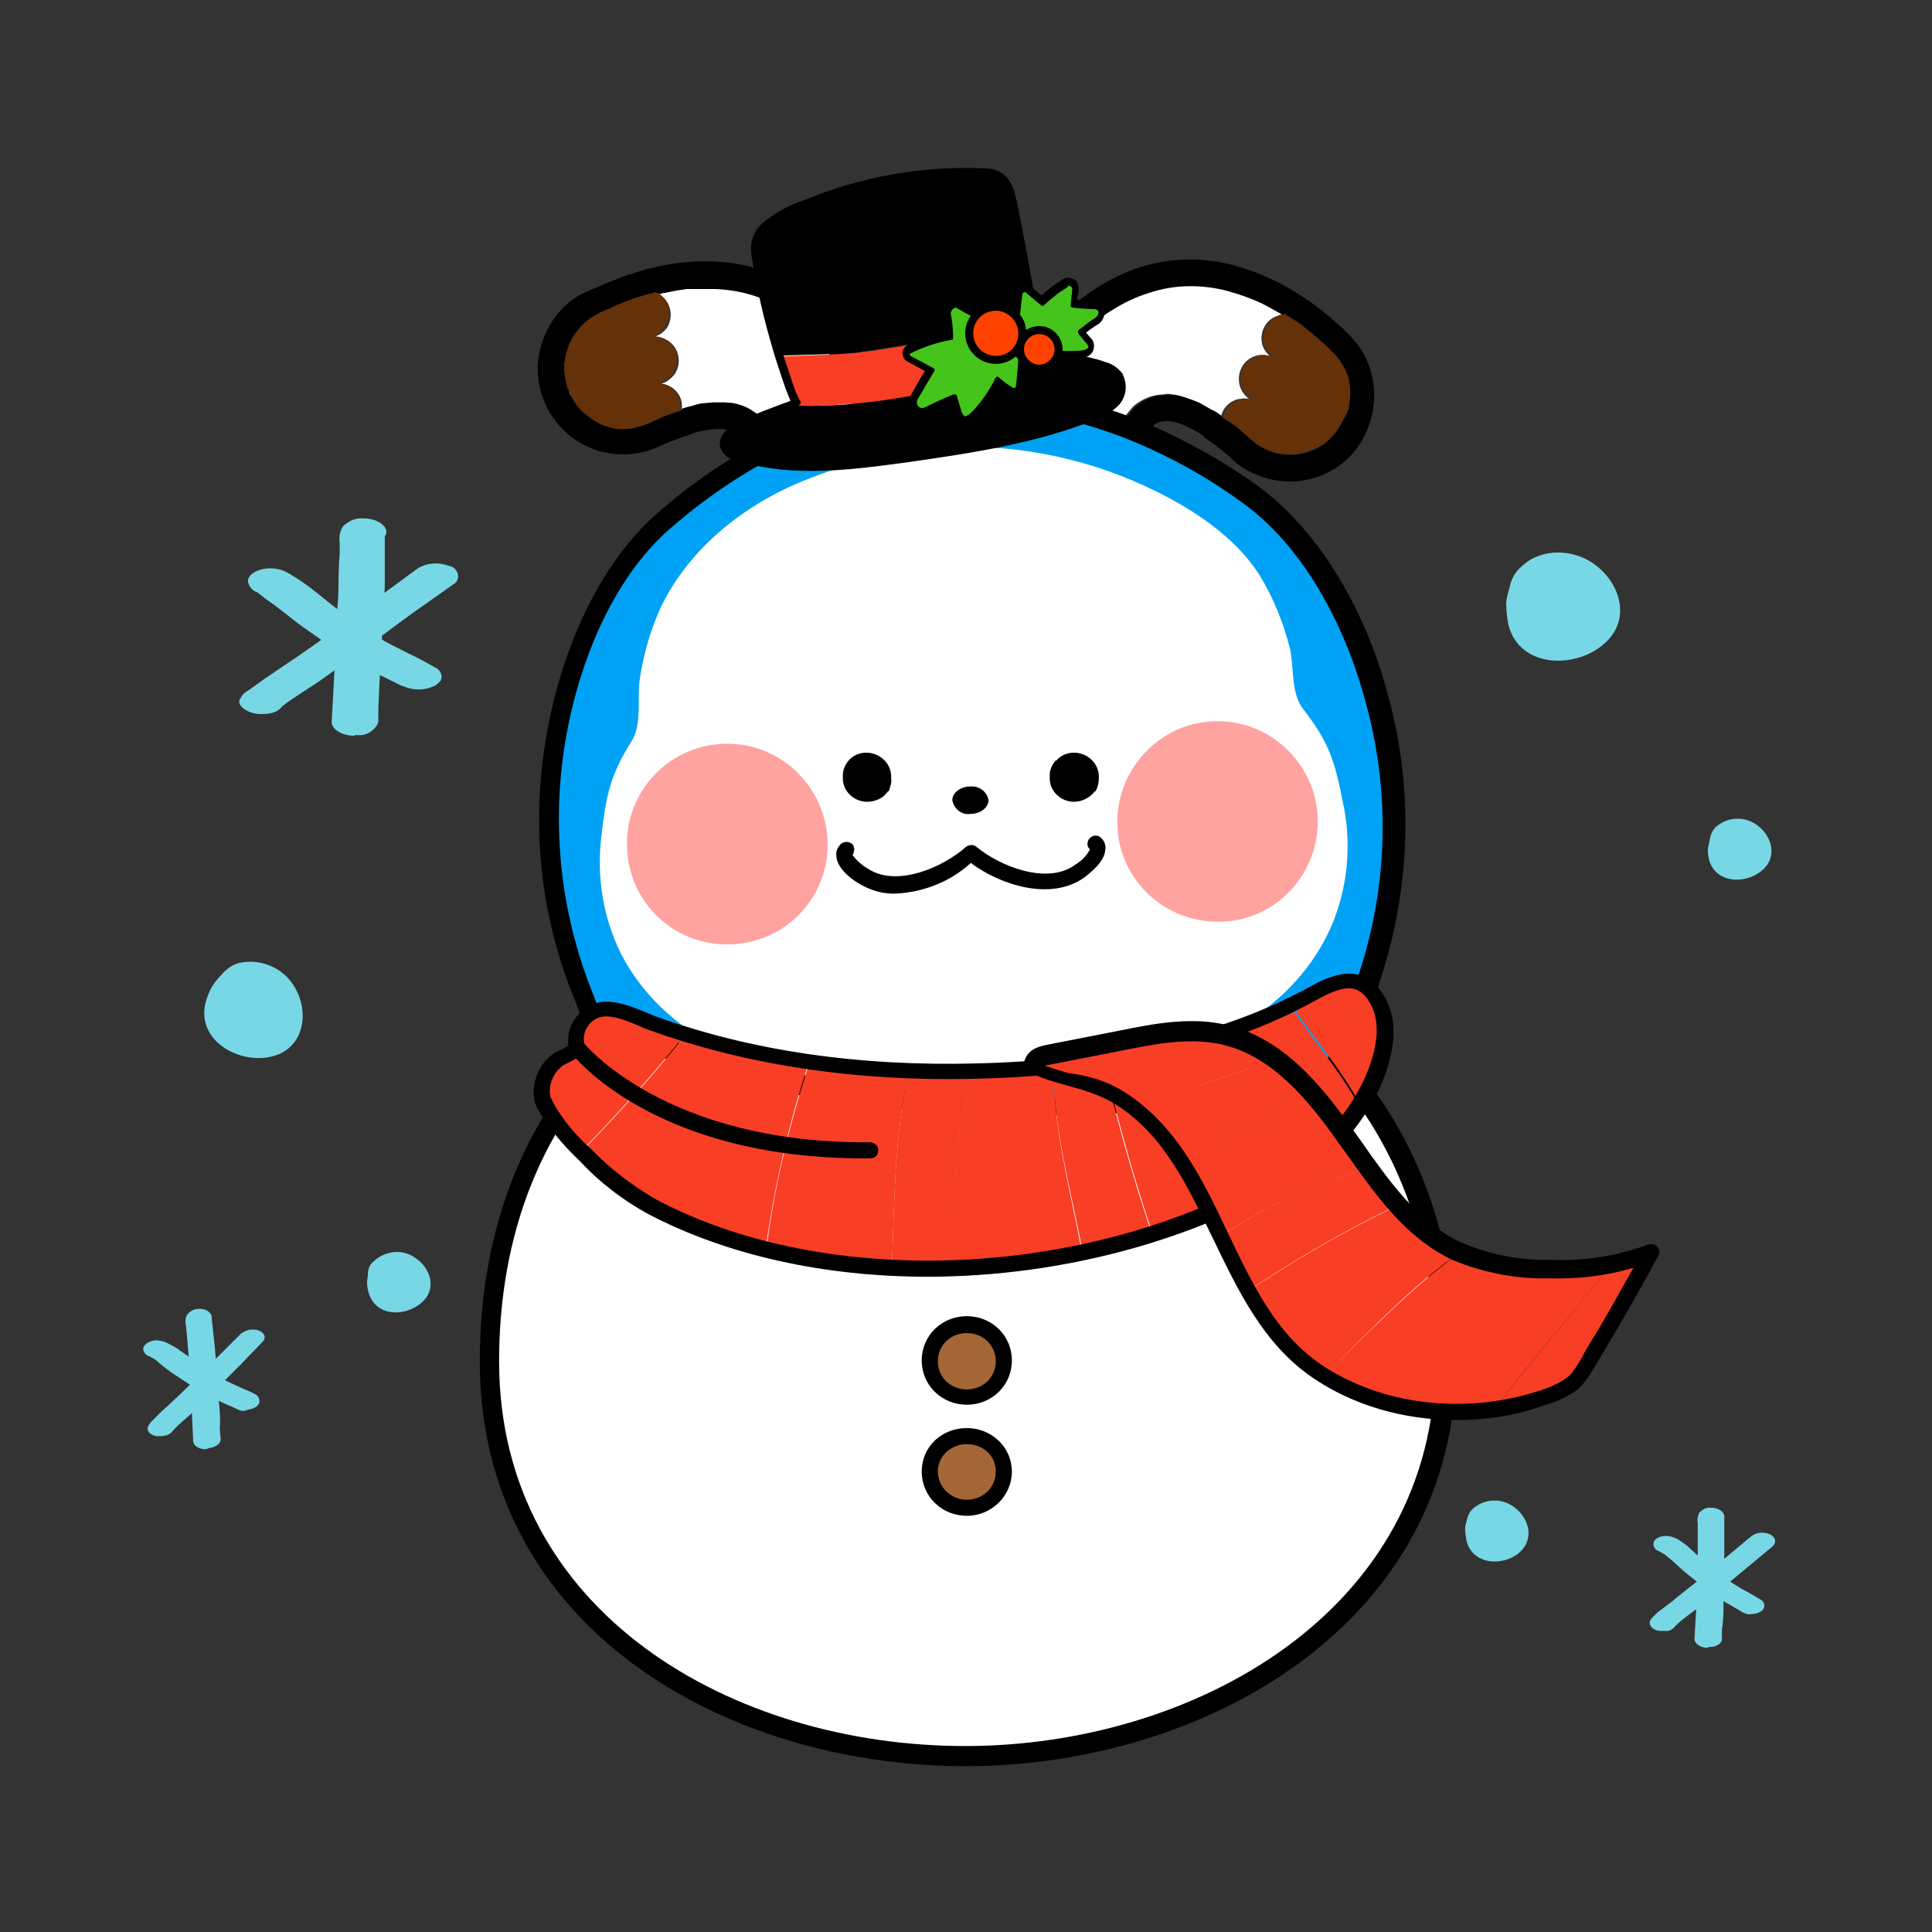 <?xml version="1.0" encoding="utf-8"?>
<!-- Generator: Adobe Illustrator 24.3.0, SVG Export Plug-In . SVG Version: 6.00 Build 0)  -->
<svg version="1.1" id="레이어_1" xmlns="http://www.w3.org/2000/svg" xmlns:xlink="http://www.w3.org/1999/xlink" x="0px"
	 y="0px" viewBox="0 0 240 240" style="enable-background:new 0 0 240 240;" xml:space="preserve">
<rect x="0" y="0" width="240" height="240" fill="#333333" stroke="none"/>
<style type="text/css">
	.st0{fill:#FFFFFF;}
	.st1{fill:#653109;}
	.st2{fill:#00A2F6;}
	.st3{fill-rule:evenodd;clip-rule:evenodd;fill:#FFFFFF;}
	.st4{fill-rule:evenodd;clip-rule:evenodd;fill:#FFA3A1;}
	.st5{fill-rule:evenodd;clip-rule:evenodd;}
	.st6{fill:#78D7E5;}
	.st7{fill:#F93E26;}
	.st8{fill:#45C41C;}
	.st9{fill:#FF4200;}
	.st10{fill:#8DE23B;}
	.st11{fill:#A56637;}
</style>
<g id="레이어_1_1_">
	<path class="st0" d="M70.9,49.1c0.3,0.6,0.7,1.2,1.1,1.7C71.6,50.3,71.2,49.7,70.9,49.1c-0.1-0.1-0.2-0.3-0.2-0.5
		C70.8,48.8,70.8,48.9,70.9,49.1z"/>
	<path class="st0" d="M73.5,52l0.4,0.2l0,0C73.8,52.2,73.7,52.1,73.5,52z"/>
	<path class="st0" d="M101.8,62.2c-1.1,0.4-2.3,0-3-0.8c-1.8-1.9-2.4-6.1-3.2-7.8c-0.3-0.6-0.6-1.1-1-1.6c-0.2-0.2-0.3-0.3-0.5-0.5
		c-0.1-0.1-0.2-0.2-0.4-0.3c-0.4-0.3-0.9-0.6-1.5-0.8c-0.2-0.1-0.4-0.1-0.6-0.2C91.2,50.1,90.6,50,90,50c-0.4,0-0.7,0-1.1,0
		c-0.1,0-0.2,0-0.3,0c-0.4,0-0.8,0.1-1.2,0.1c-0.5,0.1-0.9,0.1-1.3,0.3l0,0c-0.4,0.1-0.9,0.2-1.4,0.4c0.2-1.5-0.9-2.9-2.4-3.1
		c-0.1,0-0.3,0-0.4,0c0.8-0.1,1.4-0.6,1.9-1.2c0.9-1.3,0.6-3.2-0.7-4.1c-0.6-0.4-1.3-0.6-2-0.5c0.7-0.2,1.3-0.6,1.7-1.1
		c0.9-1.3,0.6-3.2-0.7-4.1c0,0,0,0,0,0c-0.1-0.1-0.3-0.1-0.4-0.2h-0.1L79.6,37c-1,0.3-2,0.7-3,1.1l-1.1,0.5c0.8-0.4,2-0.9,3.4-1.4
		c0.3-0.1,0.7-0.2,1-0.3l1.5-0.4c0.4-0.1,0.7-0.2,1.1-0.3c0,0,0.1,0,0.1,0c0.5-0.1,1-0.2,1.5-0.3s0.9-0.1,1.3-0.2c0.3,0,0.5,0,0.8,0
		c0.3,0,0.6,0,0.9,0c0.5,0,1.1,0,1.7,0c3.4,0.1,6.7,1.3,9.4,3.3c1.2,0.9,2.2,1.9,3.2,2.9l0.4,0.5c0.9,1.1,1.8,2.3,2.5,3.6
		C106.7,50,107.8,60.4,101.8,62.2z"/>
	<path d="M108.5,59.8c1.9-4.8,0.8-11.8-1.3-15.4c-0.8-1.5-1.8-2.8-2.8-4.1l-0.5-0.5c-1.1-1.2-2.3-2.4-3.7-3.4
		C96.9,34,93,32.7,89,32.5c-3.7-0.2-7.3,0.4-10.8,1.6c-1,0.3-1.9,0.7-2.9,1.1c-1.2,0.5-2.1,0.9-2.6,1.1c-1.9,0.9-3.5,2.4-4.5,4.3
		c-0.1,0.2-0.3,0.5-0.4,0.8c-1.4,2.9-1.3,6.3,0.1,9.1c0.4,0.9,1,1.7,1.7,2.5c3.2,3.5,8.2,4.4,12.4,2.4l0,0c1.1-0.5,2.2-0.9,3.4-1.3
		c0.3-0.1,0.5-0.2,0.7-0.3c1.7-0.5,4.7-1,5.9,0.4c0.2,0.2,0.4,0.5,0.5,0.8c0.2,0.7,0.5,1.3,0.6,2c0.6,2.2,1.4,4.8,3.1,6.6
		c1.6,1.8,4.1,2.5,6.4,1.8C105.4,64.5,107.6,62.5,108.5,59.8z M101.8,62.2c-1.1,0.4-2.3,0-3-0.8c-1.8-1.9-2.4-6.1-3.2-7.8
		c-0.3-0.6-0.6-1.1-1-1.6c-0.2-0.2-0.3-0.3-0.5-0.5c-0.1-0.1-0.2-0.2-0.4-0.3c-0.4-0.3-0.9-0.6-1.5-0.8c-0.2-0.1-0.4-0.1-0.6-0.2
		C91.2,50.1,90.6,50,90,50c-0.4,0-0.7,0-1.1,0c-0.1,0-0.2,0-0.3,0c-0.4,0-0.8,0.1-1.2,0.1c-0.4,0-0.9,0.2-1.3,0.3l0,0
		c-0.4,0.1-0.9,0.2-1.4,0.4V51c-1,0.3-2,0.6-2.8,1l-1.1,0.5c-1.1,0.5-2.3,0.8-3.5,0.8c-0.6,0-1.2-0.1-1.7-0.3
		c-0.4-0.1-0.7-0.2-1.1-0.4l0,0c-0.2-0.1-0.4-0.2-0.5-0.3c-0.1-0.1-0.2-0.2-0.3-0.2L73.4,52c-0.3-0.2-0.5-0.4-0.8-0.6l-0.5-0.5
		c-0.5-0.5-0.8-1.1-1.2-1.7c-0.1-0.2-0.1-0.3-0.2-0.5c0-0.1-0.1-0.3-0.2-0.4c-0.2-0.7-0.3-1.4-0.4-2.1c0-0.2,0-0.4,0-0.6
		c0-0.2,0-0.4,0.1-0.6c0-0.1,0-0.2,0-0.2s0,0,0,0c0.1-0.4,0.1-0.7,0.3-1.1c0-0.1,0.1-0.2,0.1-0.4c0-0.1,0.1-0.3,0.1-0.4
		c0,0,0,0,0-0.1c0.1-0.2,0.2-0.4,0.3-0.5l0,0c0.2-0.3,0.4-0.6,0.6-0.9l0,0c0.5-0.5,1-1,1.5-1.4c0.3-0.2,0.6-0.4,0.9-0.6
		c0.1-0.1,0.2-0.1,0.4-0.2l0.2-0.1c0.2-0.1,0.4-0.2,0.7-0.3l1.1-0.5c1-0.4,1.9-0.8,3-1.1l1.8-0.5h0.1l1.1-0.3c0,0,0.1,0,0.1,0
		c0.5-0.1,1-0.2,1.5-0.3s0.9-0.1,1.3-0.2c0.3,0,0.5,0,0.8,0c0.3,0,0.6,0,0.9,0c0.5,0,1.1,0,1.7,0c3.4,0.1,6.6,1.1,9.4,3
		c1.2,0.9,2.2,1.9,3.2,2.9l0.4,0.5c0.9,1.1,1.8,2.3,2.5,3.6C106.7,50,107.8,60.4,101.8,62.2z"/>
	<path class="st1" d="M84.6,50.9c-1,0.3-1.9,0.7-2.8,1.1l-1.1,0.5c-1.1,0.5-2.3,0.8-3.5,0.8c-0.6,0-1.2-0.1-1.7-0.3
		c-0.4-0.1-0.7-0.2-1.1-0.4l0,0l-0.5-0.3L73.5,52l-0.2-0.2c-0.3-0.2-0.5-0.4-0.8-0.6l-0.5-0.5c-0.5-0.5-0.8-1.1-1.1-1.7
		c-0.1-0.2-0.1-0.3-0.2-0.5c0-0.1-0.1-0.3-0.2-0.4c-0.2-0.7-0.3-1.4-0.4-2.1c0-0.2,0-0.4,0-0.6c0-0.2,0-0.4,0.1-0.6
		c0-0.1,0-0.2,0-0.3c0.1-0.4,0.1-0.7,0.3-1.1c0-0.1,0.1-0.2,0.1-0.4c0-0.1,0.1-0.3,0.2-0.4c0.1-0.2,0.2-0.4,0.3-0.6
		c0.7-1.3,1.8-2.3,3.1-3c0.1-0.1,0.2-0.1,0.4-0.2l0.2-0.1c0.2-0.1,0.4-0.2,0.7-0.3l1.1-0.5c1-0.4,1.9-0.8,3-1.1l1.8-0.5h0.1
		c0.1,0.1,0.3,0.1,0.4,0.2c1.3,0.9,1.7,2.8,0.7,4.1c0,0,0,0,0,0c-0.4,0.6-1,1-1.7,1.2c0.7-0.1,1.4,0.1,2,0.5
		c1.3,0.9,1.6,2.8,0.7,4.1c-0.4,0.6-1.1,1.1-1.9,1.2c1.5,0,2.8,1.2,2.8,2.7C84.6,50.6,84.6,50.8,84.6,50.9L84.6,50.9z"/>
	<path class="st1" d="M71.1,42.2c-0.1,0.2-0.2,0.4-0.3,0.5c0.2-0.5,0.5-1.1,0.9-1.5l0,0c0.4-0.5,0.9-1,1.4-1.3l0.1-0.1l0,0
		c0.3-0.2,0.6-0.4,0.9-0.6c-0.3,0.2-0.7,0.3-1,0.6L73,40c-0.2,0.1-0.4,0.3-0.6,0.5l0,0C71.9,41,71.5,41.6,71.1,42.2z"/>
	<path class="st1" d="M70.8,42.8C70.8,42.8,70.8,42.8,70.8,42.8C70.8,42.8,70.8,42.8,70.8,42.8L70.8,42.8z"/>
	<path class="st1" d="M70.5,43.6c-0.1,0.3-0.2,0.7-0.3,1.1C70.3,44.3,70.4,43.9,70.5,43.6c0.1-0.3,0.2-0.5,0.3-0.7
		c-0.1,0.1-0.1,0.2-0.1,0.4C70.6,43.3,70.6,43.5,70.5,43.6z"/>
	<path class="st1" d="M70.2,45c0,0.2-0.1,0.4-0.1,0.6c0-0.3,0-0.6,0.1-0.8c0,0,0,0,0,0S70.2,44.9,70.2,45z"/>
	<path class="st1" d="M78.9,37.3c0.2,0,0.4-0.1,0.7-0.2c-1,0.3-2,0.7-3,1.1l-1.1,0.5C76.3,38.3,77.4,37.8,78.9,37.3z"/>
	<path class="st1" d="M81.4,36.5L81.4,36.5L81.4,36.5L79.5,37c0.1-0.1,0.2-0.1,0.4-0.1L81.4,36.5z"/>
	<path class="st1" d="M85.9,52.5c-1,0.4-1.9,0.8-2.7,1.3C84,53.3,84.9,52.9,85.9,52.5L85.9,52.5z"/>
	<path class="st0" d="M156,44.2c-1.6,0.5-2.4,2.1-2,3.7c0.2,0.7,0.7,1.4,1.4,1.8c-0.5-0.2-1.1-0.2-1.7-0.1c-1,0.3-1.8,1.1-2,2.1
		l-0.1-0.1c-0.4-0.3-0.8-0.6-1.3-0.8c-0.5-0.3-0.9-0.5-1.4-0.8c-0.7-0.3-1.5-0.6-2.2-0.8c-0.4-0.1-0.7-0.2-1.1-0.2
		c-0.4-0.1-0.7-0.1-1.1,0c-1.1,0-2.2,0.4-3.1,1c-0.3,0.2-0.7,0.5-0.9,0.8c-0.4,0.5-0.8,0.9-1.1,1.5l0,0c-0.3,0.4-0.6,0.8-0.9,1.3
		c-0.4,0.6-0.9,1.3-1.4,1.9c-0.2,0.2-0.4,0.4-0.5,0.6c-0.3,0.4-0.7,0.7-1.1,1c-0.8,0.7-2,0.9-3.1,0.4c-0.2-0.1-0.3-0.2-0.5-0.3
		c-5.1-3.6-0.8-13.1,2.7-16.2c1.1-1,2.2-1.9,3.4-2.6c1.4-0.9,2.9-1.6,4.5-2.1c3.2-1.1,6.7-1.1,10-0.2c1.4,0.4,2.8,0.9,4.1,1.5
		c0.7,0.4,1.5,0.8,2.2,1.2l0.5,0.3c-0.2,0-0.3,0-0.5,0.1c-1.5,0.4-2.4,2-2,3.6c0.2,0.7,0.7,1.3,1.3,1.7
		C157.4,44.1,156.7,44,156,44.2z"/>
	<path d="M170.5,47c-0.4-2.1-1.4-3.9-2.9-5.4c-0.2-0.2-0.4-0.4-0.7-0.7s-0.6-0.5-0.9-0.8c-2.4-2.2-5.1-4-8-5.4
		c-1.5-0.7-3.1-1.3-4.6-1.7c-3.9-1.1-8-1-11.8,0.2c-1.8,0.6-3.5,1.4-5.1,2.4c-1.4,0.9-2.8,1.9-4,3c-3.1,2.8-6.4,9.1-6.1,14.3
		c0,2.8,1.4,5.4,3.7,7c0.3,0.2,0.7,0.4,1,0.6c5.1,2.4,8.7-2.8,10.6-5.6c0.4-0.6,0.8-1.1,1.2-1.7c0.5-0.5,1.6-1.7,4.8-0.1
		c0.6,0.3,1.2,0.6,1.7,1c0.2,0.2,0.4,0.4,0.6,0.5c1,0.7,1.9,1.4,2.8,2.2c0,0,0.1,0.1,0.1,0.1c0.8,0.8,1.7,1.4,2.8,1.9
		c4.1,1.9,8.9,1.1,12.1-2.2C170.1,54.1,171.2,50.5,170.5,47z M165.4,54.3c-0.1,0.1-0.3,0.3-0.4,0.4c-0.1,0.1-0.3,0.2-0.4,0.4l0,0
		c-0.3,0.2-0.7,0.4-1,0.6c-0.1,0-0.2,0.1-0.2,0.1c-0.3,0.1-0.5,0.2-0.8,0.3c-0.5,0.2-1.1,0.3-1.6,0.4c-0.4,0-0.7,0-1.1,0
		c-1.8-0.1-3.4-0.8-4.7-2.1c-0.2-0.2-0.4-0.4-0.7-0.6c-0.6-0.6-1.3-1.1-2-1.5l-0.6-0.4v-0.1l0,0l-0.1-0.1c-0.4-0.3-0.8-0.6-1.3-0.8
		c-0.5-0.3-0.9-0.5-1.4-0.8c-0.7-0.3-1.5-0.6-2.2-0.8c-0.4-0.1-0.7-0.2-1.1-0.2c-0.4-0.1-0.7-0.1-1.1,0c-1.1,0-2.2,0.4-3.1,1
		c-0.3,0.2-0.7,0.5-0.9,0.8c-0.4,0.5-0.8,0.9-1.1,1.5l0,0c-0.3,0.4-0.6,0.8-0.9,1.3c-0.4,0.6-0.9,1.3-1.4,1.9
		c-0.2,0.2-0.4,0.4-0.5,0.6c-0.3,0.4-0.7,0.7-1.1,1c-0.8,0.7-2,0.9-3.1,0.4c-0.2-0.1-0.3-0.2-0.5-0.3c-5.1-3.6-0.8-13.1,2.7-16.2
		c1.1-1,2.2-1.9,3.4-2.6c1.4-0.9,2.9-1.6,4.5-2.1c3.2-1.1,6.7-1.1,10-0.2c1.4,0.4,2.8,0.9,4.1,1.5c0.8,0.4,1.5,0.8,2.2,1.2l0.5,0.3
		l0,0c0.5,0.3,1.1,0.7,1.6,1c0.3,0.2,0.6,0.4,0.9,0.7c1,0.8,2,1.6,2.9,2.5c0.2,0.2,0.3,0.3,0.5,0.5l0.1,0.1c0.3,0.3,0.5,0.5,0.7,0.8
		c0.2,0.3,0.4,0.6,0.6,0.9c0.1,0.3,0.3,0.5,0.4,0.8c0,0.1,0.1,0.2,0.1,0.3l0,0c0.1,0.3,0.2,0.6,0.2,0.8c0,0.2,0.1,0.4,0.1,0.6
		c0.1,1,0,2-0.2,2.9c0,0.2-0.1,0.3-0.2,0.5C166.6,52.6,166.1,53.5,165.4,54.3z"/>
	<path class="st1" d="M167,51.7c-0.3,1-0.9,1.9-1.6,2.6c-0.1,0.1-0.3,0.3-0.4,0.4l-0.4,0.3l0,0c-0.3,0.2-0.7,0.4-1,0.6
		c-0.2,0.1-0.4,0.1-0.5,0.2s-0.4,0.1-0.5,0.2c-0.5,0.2-1.1,0.3-1.6,0.4c-0.4,0-0.7,0-1.1,0c-1.8-0.1-3.4-0.8-4.7-2
		c-0.2-0.2-0.4-0.4-0.7-0.6c-0.6-0.5-1.2-1.1-1.9-1.6c-0.2-0.2-0.4-0.3-0.6-0.5l0,0c0.2-1,1-1.8,2-2.1c0.5-0.2,1.1-0.1,1.7,0.1
		c-0.7-0.4-1.2-1-1.5-1.8c-0.4-1.6,0.4-3.2,2-3.7c0.7-0.2,1.4-0.1,2.1,0.2c-1.4-0.8-1.8-2.6-0.9-4c0.4-0.6,1-1.1,1.7-1.3
		c0.2,0,0.3-0.1,0.5-0.1l0,0c0.5,0.3,1.1,0.7,1.6,1c0.3,0.2,0.6,0.4,0.9,0.7c1,0.8,2,1.6,2.9,2.5c0.2,0.2,0.3,0.3,0.5,0.5l0.1,0.1
		c0.3,0.3,0.5,0.5,0.7,0.8c0.2,0.3,0.4,0.6,0.6,0.9c0.1,0.3,0.3,0.5,0.4,0.8c0,0.1,0.1,0.2,0.1,0.3l0,0c0.1,0.3,0.2,0.6,0.2,0.8
		c0,0.2,0.1,0.4,0.1,0.6c0.1,1,0,2-0.2,2.9C167.1,51.3,167.1,51.5,167,51.7z"/>
	<path class="st1" d="M152.4,52.2c0.7,0.5,1.3,1,1.9,1.5C153.7,53.2,153.1,52.7,152.4,52.2l-0.6-0.4c0,0,0-0.1,0-0.1l0,0
		C152,51.8,152.2,52,152.4,52.2z"/>
	<path class="st1" d="M163.5,54.5c0.1-0.1,0.3-0.2,0.5-0.3c-0.1,0-0.1,0.1-0.2,0.1L163.5,54.5z"/>
	<path class="st1" d="M164.9,53.5l0.4-0.4C165.2,53.3,165.1,53.4,164.9,53.5L164.9,53.5z"/>
	<path class="st2" d="M106.2,210.5l-1.7-0.3c-3.8-0.8-7.4-2-10.9-3.7c-12.1-5.6-21.2-16.2-25-29c-2.9-10-2.1-16.6,0.4-24.7
		c0.6-1.9,1.2-3.7,1.7-5.7s1.4-4.2,2.2-6.2s1.7-4.3,2.3-6.4l-0.2-5L75,129c-0.2-0.4-0.4-0.9-0.7-1.3l-0.1-0.2
		c-0.6-1.2-1.3-2.5-1.8-3.8c-4.2-10.4-5.3-21.8-3.3-32.9c2-11,6.8-20.5,13.2-26.2c10.4-9.1,22.7-14.5,33.8-15l4.1-0.2
		c3.3-0.1,6.5,0.1,9.8,0.7c4.9,0.9,9.7,2.5,14.2,4.6c3.9,1.9,7.7,4.1,11.2,6.6c6.9,5,12.6,14.1,15.6,24.9c3.2,11.4,3,23.5-0.6,34.7
		c-0.3,0.9-0.6,1.8-0.8,2.7c-1.1,3.5-1.9,11.6-2.5,15s0,6.9,0.7,10.6c0.3,1.5,0.5,3,0.7,4.4c0.7,5.5,0.9,11,0.5,16.6
		c-0.6,9.4-4.5,22.1-11.7,29.4c-8.4,8.5-22.1,13-37.6,12.3c-1.8-0.1-3.8-0.2-5.7-0.5l-3.9-0.5C108.8,210.9,107.5,210.7,106.2,210.5z
		"/>
	<path d="M122.7,213.3c-1,0-2,0-3-0.1c-1.8-0.1-3.8-0.2-5.8-0.5l-3.9-0.5c-1.3-0.2-2.6-0.4-4-0.6l-1.7-0.3
		c-3.9-0.8-7.6-2.1-11.2-3.8c-13.6-6.4-23.2-17.5-25.7-29.9c-2.3-11.2-0.5-19.5,1.8-26.8l0.2-0.5c0.5-1.6,1-3.3,1.6-5.1
		c0.2-0.8,0.2-1.5,0.3-2.3c0-1.1,0.1-2.3,0.5-3.6c0.7-1.8,1.8-5.1,2.5-7.3l-2.9-7.8C67,113.6,65.9,102,68,90.7
		c2.1-11.3,7-21.1,13.6-26.9c10.6-9.3,23.2-14.8,34.6-15.3l4.1-0.2c3.4-0.1,6.7,0.1,10.1,0.7c5,0.9,9.9,2.5,14.5,4.7
		c4,1.9,7.8,4.1,11.4,6.7c7.1,5.2,13,14.5,16,25.5c3.3,11.6,3,23.9-0.7,35.4c-0.2,0.5-0.3,1.1-0.5,1.6l-0.3,1.1
		c-2.8,8.8-2.6,16.5-1.4,27.1c0.9,6.3,1.2,12.8,0.9,19.2c-0.7,9.7-4.6,22.7-12,30.2C150.1,208.7,137.3,213.3,122.7,213.3z
		 M122.2,50.8c-0.6,0-1.2,0-1.8,0l-4.1,0.2c-10.9,0.4-22.9,5.8-33.1,14.7C77,71.1,72.4,80.4,70.4,91.1c-2,10.8-0.9,22,3.2,32.2
		c0,0,0,0,0,0l3.1,8.2c0.1,0.3,0.1,0.5,0,0.8c-0.7,2.2-1.9,5.9-2.7,7.9c-0.3,0.9-0.4,1.8-0.4,2.8c0,0.9,0,1.9-0.4,3
		c-0.5,1.8-1.1,3.5-1.6,5.2l-0.2,0.5c-2.2,7-3.9,14.9-1.8,25.5c2.3,11.6,11.4,22.1,24.3,28.1c3.4,1.6,6.9,2.8,10.6,3.6l1.7,0.3
		c1.3,0.2,2.6,0.4,3.8,0.6l3.9,0.5c1.9,0.2,3.8,0.4,5.6,0.5c15.2,0.7,28.5-3.7,36.7-12c6.9-7,10.7-19.4,11.3-28.6
		c0.3-6.2,0-12.5-0.9-18.7c-1.1-9-1.7-18,1.5-28.1l0.3-1.1c0.2-0.5,0.3-1.1,0.5-1.6c3.6-11.1,3.8-22.8,0.6-34
		c-2.9-10.5-8.4-19.4-15.1-24.2c-3.4-2.5-7.1-4.7-11-6.5c-4.4-2.1-9.1-3.6-13.9-4.5C127.3,51,124.8,50.8,122.2,50.8z"/>
	<path class="st3" d="M124.7,55.7c4.5,0.4,9,1.4,13.2,2.9c6.8,2.5,14.7,6.7,18.6,12.9c1.7,2.8,2.9,5.8,3.7,8.9
		c0.6,2.4,0.1,5.7,1.7,7.7c3.1,4,3.9,6.3,4.9,11.5c1.1,4.9,0.7,10-1.1,14.7c-4.8,12-17.6,17.6-29.5,18.5l-5,0.4
		c-7.7,0.6-15.3,0.8-23.1,0.9c-11.9,0.2-25.1-4.2-31-15.7c-2.2-4.5-3-9.5-2.4-14.5c0.6-5.2,1.1-7.6,3.8-11.9c1.3-2.1,0.6-5.4,1-7.8
		c0.5-3.2,1.4-6.3,2.8-9.2c3.3-6.5,9-11.3,15.5-14.4c2.6-1.2,5.4-2.2,8.2-3C112.2,55.9,118.4,55.3,124.7,55.7z"/>
	<path class="st4" d="M102.8,104.4c0.3,6.9-5.1,12.7-12,12.9c-6.9,0.3-12.7-5.1-12.9-12c-0.3-6.9,5.1-12.6,11.9-12.9
		C96.7,92.1,102.5,97.5,102.8,104.4"/>
	<path class="st4" d="M163.7,101.6c0.2,6.9-5.1,12.7-12,12.9c-6.9,0.2-12.7-5.1-12.9-12c-0.2-6.8,5.1-12.6,11.9-12.9
		C157.6,89.3,163.4,94.7,163.7,101.6C163.7,101.6,163.7,101.6,163.7,101.6"/>
	<path class="st5" d="M122.8,99.4c0,0.9-1,1.7-2.2,1.7c-1.1,0.2-2.1-0.6-2.3-1.7c0-0.9,1-1.7,2.2-1.7
		C121.6,97.6,122.6,98.3,122.8,99.4"/>
	<path d="M111.4,111c-1.7,0.1-3.3-0.4-4.8-1.3c-1-0.6-2.6-1.9-2.7-3.3c-0.1-0.5,0.1-1.1,0.5-1.5c0.4-0.4,1-0.4,1.4-0.1
		s0.4,1,0.1,1.4l0,0c0.5,0.7,1.2,1.3,1.9,1.7c3.6,2.4,9.4-0.2,12.2-2.7c0.4-0.3,1-0.3,1.3,0c2.9,2.4,8.8,4.8,12.3,2.2
		c0.8-0.5,1.4-1.1,1.8-1.9c-0.4-0.3-0.4-0.9-0.1-1.3c0,0,0,0,0.1-0.1c0.4-0.4,1-0.4,1.4,0c0,0,0,0,0,0c0.4,0.4,0.6,0.9,0.5,1.5
		c-0.1,1.4-1.7,2.7-2.6,3.4c-4.2,3-10.5,0.9-14.1-1.8C118.1,109.5,114.8,110.8,111.4,111z"/>
	<path d="M110.7,96.7v-0.4c-0.1-1.6-1.5-2.8-3.1-2.8c-0.9,0-1.7,0.4-2.2,1l0,0c-0.4,0.5-0.7,1.1-0.7,1.8v0.4c0,1.6,1.4,2.9,3,2.9
		c0,0,0,0,0,0c1.1,0,2.1-0.5,2.6-1.3h0.1C110.6,97.7,110.8,97.2,110.7,96.7z"/>
	<path d="M136.5,96.7v-0.4c-0.1-1.6-1.5-2.8-3.1-2.8c-0.9,0-1.7,0.4-2.2,1h-0.1c-0.4,0.5-0.7,1.1-0.7,1.8v0.4c0,1.6,1.4,2.9,3,2.9
		c0,0,0,0,0,0c1,0,2-0.5,2.6-1.3h0.1C136.4,97.7,136.5,97.2,136.5,96.7z"/>
</g>
<g id="레이어_2_1_">
	<path class="st6" d="M44,91.4c-1.5,0-2.8-0.8-2.8-1.7c0.2-3.4,0.4-7,0.5-10.3c0-1.7,0.2-3.4,0.3-5.1s0-3.6,0.2-5.4v-1.5
		c-0.1-0.7,0-1.4,0.4-2c0.7-0.7,1.6-1.1,2.6-1l0,0c1.5,0,2.8,0.8,2.8,1.7c0,0.2-0.1,0.4-0.2,0.5v5.8c0,1.8-0.2,3.5-0.3,5.3
		s0,3.4-0.2,5.1s-0.2,3.4-0.3,5.1v1.8c-0.4,1.1-1.6,1.8-2.8,1.6L44,91.4z"/>
	<path class="st6" d="M32.2,88.7c-1.6-0.1-3-1.2-2.3-2c0.2-0.4,0.5-0.7,0.9-0.9l0.7-0.5l1.4-1l2.5-1.7c2-1.3,3.9-2.7,5.9-4.1
		s3.5-2.7,5.3-4l5.3-3.9c1.2-0.7,2.6-0.8,3.9-0.3c0.7,0.1,1.2,0.8,1.1,1.5c0,0.1-0.1,0.2-0.1,0.3c-0.1,0.2-0.3,0.4-0.5,0.5l-5.1,3.6
		c-1.8,1.3-3.5,2.6-5.3,3.9s-3.7,2.7-5.5,4s-3.6,2.3-5.3,3.6c-0.4,0.5-0.9,0.8-1.5,0.9c-0.4,0.1-0.8,0.1-1.1,0.1L32.2,88.7z"/>
	<path class="st6" d="M49.9,85.2c-0.6-0.3-1.2-0.6-1.8-0.9c-1.3-0.6-2.5-1.3-3.7-1.9c-1.3-0.7-2.5-1.5-3.7-2.3
		c-1.1-0.9-2.4-1.7-3.6-2.6s-2.6-2.1-4.1-3.1L32,73.6c-0.6-0.2-1.1-0.7-1.2-1.4c0-0.9,1.3-1.6,2.8-1.6c0.8,0,1.6,0.2,2.4,0.7
		c1,0.6,1.9,1.2,2.8,1.9l2.5,2c1.3,1,2.6,2,4,2.9c0.6,0.4,1.3,0.8,1.9,1.2s1.8,1,2.8,1.5s2.7,1.3,4,2.1c0.6,0.2,1,0.9,0.8,1.5
		c0,0.1-0.1,0.2-0.2,0.3c-0.2,0.2-0.4,0.4-0.6,0.5c-1.3,0.6-2.7,0.6-4,0L49.9,85.2z"/>
	<path class="st6" d="M212.1,204.7c-0.8,0-1.6-0.5-1.6-1.1c0.1-2.2,0.3-4.4,0.3-6.6c0-1.1,0.1-2.1,0.1-3.3s0-2.3,0-3.5v-1
		c-0.1-0.4,0-0.9,0.2-1.3c0.4-0.4,0.9-0.7,1.5-0.6l0,0c0.9,0,1.6,0.5,1.6,1.1c0,0.1,0,0.2,0,0.3v3.7c0,1.1,0,2.3-0.1,3.4
		c-0.1,1.1-0.1,2.2,0,3.3c0,1.1,0,2.2-0.2,3.3v1.2c0,0.6-0.7,1-1.6,1L212.1,204.7z"/>
	<path class="st6" d="M206.3,202.6c-0.9,0-1.6-0.7-1.3-1.3c0.1-0.2,0.3-0.4,0.5-0.6l0.4-0.4l0.8-0.6c0.5-0.4,1-0.7,1.4-1.1
		c1.1-0.9,2.3-1.8,3.4-2.7l3.1-2.6l3-2.5c0.7-0.5,1.5-0.5,2.3-0.2c0.7,0.4,0.8,1,0.3,1.5l-2.9,2.4l-3,2.5l-3.2,2.6
		c-1,0.8-2.1,1.5-3,2.4c-0.2,0.3-0.5,0.5-0.9,0.6c-0.2,0-0.4,0-0.6,0L206.3,202.6z"/>
	<path class="st6" d="M216.5,200.3l-1-0.6c-0.7-0.4-1.5-0.8-2.1-1.3c-0.7-0.5-1.4-0.9-2.1-1.5c-0.7-0.6-1.4-1.1-2.1-1.7
		s-1.5-1.4-2.4-2.1l-0.7-0.4c-0.4-0.1-0.7-0.5-0.7-0.9c0-0.6,0.7-1,1.6-1c0.5,0,1,0.2,1.4,0.4c0.6,0.4,1.1,0.7,1.6,1.2l1.4,1.3
		c0.8,0.6,1.5,1.3,2.3,1.9c0.4,0.3,0.7,0.5,1.1,0.8l1.6,1c0.8,0.4,1.6,0.9,2.3,1.3c0.4,0.2,0.6,0.7,0.4,1.1
		c-0.1,0.2-0.2,0.3-0.4,0.4c-0.3,0.2-0.7,0.3-1.1,0.3C217.2,200.6,216.9,200.5,216.5,200.3z"/>
	<path class="st6" d="M25.7,180c-0.8,0.1-1.6-0.3-1.7-0.9c-0.1-2.2-0.2-4.4-0.3-6.6c-0.1-1.1-0.1-2.1-0.2-3.3s-0.2-2.3-0.3-3.5
		l-0.1-1c-0.1-0.4-0.1-0.9,0.1-1.3c0.3-0.5,0.9-0.8,1.4-0.8l0,0c0.9-0.1,1.6,0.4,1.7,0.9c0,0.1,0,0.2,0,0.3l0.2,1.8l0.2,1.9
		c0.1,1.1,0.2,2.3,0.2,3.4c0,1.1,0.1,2.2,0.3,3.3c0.1,1.1,0.2,2.2,0.1,3.3l0.1,1.2c0.1,0.6-0.6,1.1-1.5,1.2L25.7,180z"/>
	<path class="st6" d="M19.8,178.4c-0.9,0.1-1.7-0.6-1.4-1.2c0.1-0.2,0.2-0.4,0.4-0.6l0.4-0.4l0.7-0.7c0.4-0.4,0.9-0.8,1.3-1.2
		c1.1-1,2.1-2,3.1-3l2.8-2.8l2.8-2.8c0.6-0.5,1.5-0.7,2.3-0.4c0.7,0.3,0.9,0.9,0.4,1.4l-2.6,2.7l-2.8,2.8l-2.9,2.9
		c-0.9,0.9-2,1.7-2.8,2.6c-0.2,0.3-0.5,0.5-0.8,0.6c-0.2,0-0.4,0.1-0.6,0.1L19.8,178.4z"/>
	<path class="st6" d="M29.8,175.2l-1.1-0.5c-0.8-0.3-1.5-0.7-2.2-1c-0.8-0.4-1.5-0.8-2.3-1.3c-0.8-0.5-1.5-1-2.3-1.5s-1.7-1.2-2.6-2
		l-0.7-0.4c-0.4-0.1-0.7-0.4-0.8-0.8c-0.1-0.6,0.6-1.1,1.5-1.2c0.5,0,1,0.1,1.4,0.3c0.6,0.3,1.2,0.6,1.7,1l1.6,1.1
		c0.8,0.6,1.6,1.1,2.5,1.7c0.4,0.2,0.7,0.5,1.1,0.7l1.7,0.8c0.8,0.4,1.7,0.7,2.4,1.1c0.4,0.2,0.6,0.6,0.5,1.1
		c-0.1,0.2-0.2,0.3-0.3,0.4c-0.3,0.2-0.7,0.4-1.1,0.4C30.5,175.3,30.1,175.3,29.8,175.2z"/>
	<path class="st6" d="M189.1,70.3c2.3-2.2,6.4-2.2,9.1-0.1c3.1,2.3,4.6,7,0.8,10c-3.6,2.9-10.2,2.7-11.6-2.5c-0.2-1-0.3-1.9-0.3-2.9
		c0.1-0.6,0.2-1.1,0.4-1.7C187.7,72,188.2,71,189.1,70.3z"/>
	<path class="st6" d="M213.3,102.6c1.5-1.2,3.6-1.2,5.1,0c1.7,1.3,2.5,3.9,0.4,5.6s-5.7,1.5-6.5-1.4c-0.1-0.5-0.2-1.1-0.1-1.6
		c0.1-0.3,0.1-0.6,0.2-0.9C212.5,103.6,212.8,103,213.3,102.6z"/>
	<path class="st6" d="M183.1,187.3c1.5-1.2,3.6-1.2,5.1,0c1.7,1.3,2.5,3.9,0.5,5.6s-5.7,1.5-6.5-1.4c-0.1-0.5-0.2-1.1-0.2-1.6
		c0-0.3,0.1-0.7,0.2-1C182.3,188.3,182.6,187.7,183.1,187.3z"/>
	<path class="st6" d="M46.4,156.7c1.4-1.3,3.5-1.6,5.1-0.5c1.8,1.1,2.9,3.7,1,5.5s-5.5,2-6.6-0.8c-0.2-0.5-0.3-1.1-0.3-1.6
		c0-0.3,0.1-0.7,0.1-1C45.7,157.7,45.9,157.1,46.4,156.7z"/>
	<path class="st6" d="M29.8,119.6c2.9-0.6,5.9,0.9,7.1,3.6c1.5,3,0.7,7.3-3.4,8.1c-3.9,0.8-9-2-8-6.6c0.2-0.8,0.5-1.6,1-2.4
		c0.3-0.4,0.6-0.8,1-1.2C28.1,120.4,28.9,119.8,29.8,119.6z"/>
</g>
<g id="레이어_4">
	<g>
		<path class="st0" d="M153,136c-24.9,2.5-52,2.2-75.3-7.7c-10.3,9.3-16.9,22.8-16.9,40.9c0,31,28,49,59.2,49s59.6-18.8,59.6-49
			c0-15-4.8-27.6-13.3-37C162.1,134,157.6,135.3,153,136z"/>
		<path d="M120,219.4c-30,0-60.4-17.3-60.4-50.3c0-17.1,6-31.6,17.3-41.8c0.4-0.3,0.9-0.4,1.3-0.2c19.6,8.4,43.3,10.8,74.7,7.6
			c4.5-0.6,8.9-1.9,13-3.8c0.5-0.2,1.1-0.1,1.4,0.3c8.9,9.9,13.6,23,13.6,37.8C180.9,201.8,149.5,219.4,120,219.4z M77.9,129.7
			c-10.4,9.7-15.9,23.3-15.9,39.4c0,31.3,29.1,47.8,57.9,47.8c28.3,0,58.4-16.7,58.4-47.8c0-13.9-4.3-26.1-12.4-35.5
			c-4.1,1.8-8.4,3-12.9,3.6c0,0,0,0-0.1,0C121.7,140.4,97.8,138,77.9,129.7z M153,136L153,136L153,136z"/>
	</g>
	<path d="M128.3,38.6c-0.7-4.5-1.5-9-2.5-13.5c-0.3-1.2-0.6-2.6-1.7-3.2c-0.7-0.3-1.4-0.5-2.1-0.5c-7.5-0.2-15,1.1-22,4
		c-1.8,0.6-3.5,1.5-5,2.8c-1.8,1.9-1.1,3.4-0.6,5.9c0.6,3.4,1.5,6.8,2.5,10.1c3.6-0.2,7.8-0.1,11.3-0.7
		C115,42.6,121.8,40.9,128.3,38.6z"/>
	<path d="M139.2,46.8c-0.5-0.6-1.1-1.1-1.9-1.3c-2.6-0.9-5.3-1.3-8-1.1c-0.3,0.5,0.1,0.4-0.6,0.6c-8.8,3-18,5.3-27.3,5.4
		c-1,0-1.9,0-2.9-0.1c-2.2,0.8-4.3,1.6-6.4,2.6c-1.2,0.5-2.5,1.6-2,2.8c0.4,0.6,0.9,1,1.6,1.1c6.8,2.1,14.2,1.1,21.3,0.1
		c7.8-1.1,15.6-2.2,22.9-5.2c1.1-0.4,2.1-1,2.9-1.8C139.6,49.1,139.8,47.8,139.2,46.8z"/>
	<path class="st7" d="M128.8,45c0.6-0.2,0.3-0.1,0.6-0.6h-0.2c-0.3-1.9-0.5-3.9-0.8-5.8c-6.5,2.4-13.2,4-20.1,5
		c-3.5,0.5-7.7,0.5-11.3,0.7c0.4,1.3,0.8,2.6,1.3,3.9c0.2,0.6,0.5,1.3,0.8,1.9l-0.5,0.2c1,0.1,1.9,0.2,2.9,0.1
		C110.8,50.2,120,48,128.8,45z"/>
	<path d="M100.8,58.5c-3.1,0-6.2-0.3-9.3-1.3c-0.8-0.1-1.5-0.6-1.9-1.3c-0.7-1.5,0.7-2.8,2.2-3.5c2-1,4.2-1.8,6.4-2.6
		c-0.2-0.5-0.4-1-0.6-1.5c-0.4-1.1-0.8-2.4-1.3-3.9c-1-3.3-1.9-6.7-2.5-10.2c-0.1-0.4-0.1-0.7-0.2-1.1c-0.4-1.9-0.7-3.5,1-5.3
		c1.6-1.3,3.3-2.3,5.2-2.9c7-2.9,14.5-4.3,22.2-4c0.8,0,1.6,0.1,2.3,0.5c1.3,0.8,1.7,2.2,2,3.6c0.9,4.3,1.7,8.8,2.5,13.5l0,0.2
		c0.3,1.7,0.5,3.4,0.7,5.2c2.7-0.1,5.4,0.2,7.9,1.1c0.8,0.2,1.6,0.8,2.1,1.5c0,0,0,0,0,0.1c0.6,1.2,0.4,2.7-0.5,3.7
		c-0.9,0.9-1.9,1.5-3.1,1.9c-7.3,2.9-15.3,4.1-23,5.2C109.2,57.9,105,58.5,100.8,58.5z M120.3,21.9c-6.9,0-13.7,1.3-20.1,4
		c-1.8,0.6-3.4,1.5-4.9,2.7c-1.3,1.4-1.1,2.4-0.7,4.3c0.1,0.3,0.1,0.7,0.2,1.1c0.6,3.4,1.5,6.8,2.5,10.1c0.5,1.5,0.9,2.7,1.3,3.9
		c0.2,0.6,0.5,1.3,0.8,1.8c0.1,0.1,0.1,0.3,0,0.4c-0.1,0.1-0.2,0.2-0.3,0.3l-0.5,0.2c-2.2,0.8-4.4,1.7-6.4,2.6
		c-0.8,0.4-2.1,1.3-1.8,2.1c0.3,0.4,0.7,0.7,1.3,0.8c6.9,2.1,14.5,1,21.1,0.1c7.6-1.1,15.5-2.2,22.8-5.1c1-0.3,2-0.9,2.7-1.7
		c0.6-0.7,0.8-1.7,0.4-2.5c-0.4-0.5-1-0.9-1.6-1.1c-2.5-0.9-5.2-1.2-7.8-1.1l-0.3,0c-0.3,0-0.5-0.2-0.5-0.4
		c-0.2-1.9-0.5-3.7-0.8-5.6l0-0.2c-0.7-4.6-1.5-9.2-2.5-13.4c-0.2-1.2-0.6-2.4-1.5-2.9c-0.5-0.3-1.2-0.4-1.9-0.4
		C121.5,21.9,120.9,21.9,120.3,21.9z"/>
	<path class="st8" d="M120,52c-0.2,0-0.3,0-0.4-0.1c-0.3-0.2-0.4-0.4-0.5-0.7l-0.6-1.9l0,0c-0.8,0.3-1.7,0.7-2.6,1.2l-0.6,0.3
		c-0.2,0.1-0.3,0.1-0.5,0.1c-0.4,0-0.8-0.2-1.1-0.6c-0.2-0.4-0.2-0.8,0-1.2l0.4-0.7c0.5-0.8,1-1.7,1.4-2.4l-2.6-1.4
		c-0.2-0.1-0.4-0.4-0.4-0.6c0-0.3,0.1-0.5,0.4-0.6c1.6-0.8,3.3-1.3,5-1.7c0-0.9-0.1-1.9-0.3-2.8c-0.1-0.5,0.2-1,0.7-1.1
		c0.2-0.1,0.5,0,0.7,0.1c1,0.6,2.7,1.4,3,1.6c0.5,0.2,1,0.3,1.5,0.3c0.5,0,1.1,0.1,1.6,0.3c2.1,1,1.7,4.8,1.4,7.3l-0.1,0.7
		c0,0.3-0.3,0.6-0.7,0.6l0,0c-0.1,0-0.2,0-0.3-0.1c-0.6-0.3-1.2-0.7-1.7-1.2c-0.8,1.5-1.7,2.9-2.9,4.2C120.7,51.8,120.4,52,120,52z"
		/>
	<path d="M118.7,38.2c0.1,0,0.2,0,0.2,0.1c1,0.6,2.8,1.5,3.1,1.6c1,0.5,2.2,0.3,3.1,0.7c2,1,1.3,5.3,1.1,7.4c0,0.1-0.1,0.2-0.2,0.2
		h-0.1c-0.7-0.4-1.4-0.9-1.9-1.4c0,0-0.1,0-0.1,0c-0.1,0-0.1,0-0.2,0.1c-0.8,1.6-1.8,3.1-3.1,4.4c-0.2,0.2-0.4,0.3-0.6,0.4
		c-0.1,0-0.1,0-0.2,0c-0.1-0.1-0.2-0.3-0.3-0.4l-0.6-2c0-0.1-0.1-0.3-0.2-0.3c-0.1,0-0.1,0-0.2,0c-0.1,0-0.2,0-0.3,0.1
		c-1,0.4-2.1,0.9-3.3,1.5c-0.1,0-0.2,0.1-0.3,0.1c-0.4,0-0.7-0.3-0.7-0.7c0-0.1,0-0.3,0.1-0.4c0.7-1.2,1.4-2.4,2-3.4
		c0.1-0.1,0.1-0.2,0.1-0.3c0-0.1-0.1-0.1-0.2-0.2l-2.8-1.5c-0.1,0-0.1-0.2-0.1-0.2c0,0,0-0.1,0.1-0.1c1.6-0.8,3.4-1.4,5.2-1.7
		c0.1,0,0.1-0.1,0.1-0.2c0-1-0.1-2.1-0.3-3.1C118.2,38.5,118.4,38.3,118.7,38.2C118.7,38.2,118.7,38.2,118.7,38.2 M118.7,37.2
		c-0.4,0-0.8,0.2-1.1,0.5c-0.3,0.3-0.4,0.7-0.3,1.2c0.1,0.8,0.2,1.5,0.2,2.3c-1.6,0.3-3.2,0.9-4.7,1.6c-0.4,0.2-0.6,0.6-0.7,1
		c0,0.4,0.2,0.9,0.6,1.1l2.2,1.2c-0.4,0.6-0.8,1.3-1.2,2l-0.4,0.7c-0.3,0.5-0.3,1.2,0,1.7c0.3,0.5,0.9,0.9,1.5,0.9
		c0.3,0,0.5-0.1,0.7-0.2l0.6-0.3c0.7-0.3,1.4-0.7,2.1-1l0.1,0.4l0.3,0.9c0.1,0.4,0.4,0.8,0.7,1c0.2,0.1,0.4,0.2,0.7,0.2
		c0.5,0,1-0.3,1.3-0.7c1-1.1,1.9-2.4,2.7-3.7c0.4,0.3,0.9,0.6,1.3,0.9c0.2,0.1,0.4,0.1,0.6,0.1c0.6,0,1.1-0.4,1.2-1
		c0-0.2,0-0.4,0.1-0.7c0.3-2.6,0.7-6.6-1.7-7.8c-0.6-0.2-1.2-0.4-1.8-0.4c-0.4,0-0.9-0.1-1.3-0.3c-0.3-0.2-2-1-3-1.6
		C119.2,37.3,119,37.2,118.7,37.2L118.7,37.2z"/>
	<path class="st8" d="M130,45.9c-0.1,0-0.3,0-0.4-0.1l-0.2-0.1c-1.8-1-4.4-2.4-4.2-4.3c0.1-0.4,0.2-0.8,0.5-1.2
		c0.2-0.3,0.3-0.6,0.4-1c0-0.2,0.2-1.7,0.3-2.7c0-0.5,0.4-0.8,0.9-0.8c0.2,0,0.4,0.1,0.5,0.2c0.5,0.5,1.1,0.9,1.6,1.3
		c0.9-0.8,1.8-1.6,2.9-2.2c0.1-0.1,0.3-0.1,0.4-0.1c0.2,0,0.5,0.1,0.6,0.3c0.2,0.2,0.2,0.4,0.2,0.7l-0.2,1.8
		c0.7,0.1,1.8,0.2,2.5,0.2c0.5,0,0.9,0.3,1,0.7c0.1,0.6-0.2,1.1-0.8,1.3c-0.4,0.2-0.8,0.5-1.1,0.8l-0.6,0.4l0.9,1.1
		c0.2,0.2,0.3,0.5,0.3,0.7c0,0.2-0.1,0.7-1,0.8c-0.7,0.1-1.4,0.1-2.1,0.1c-0.6,0-1.2,0-1.8-0.1c0.1,0.4,0.1,0.8,0.1,1.2
		C130.8,45.6,130.4,45.9,130,45.9z"/>
	<path d="M132.8,35.5c0.2,0,0.4,0.2,0.4,0.4c0,0,0,0,0,0l-0.2,2c0,0.1,0,0.1,0,0.2c0.1,0,0.1,0.1,0.2,0.1c0.7,0.1,1.9,0.2,2.7,0.2
		s0.7,0.8,0,1.2s-1.3,1-1.8,1.3c-0.1,0.1-0.2,0.2-0.2,0.3c0,0.1,0.1,0.2,0.1,0.3l1,1.2c0.1,0.1,0.2,0.2,0.2,0.4
		c0,0.2-0.3,0.3-0.6,0.4c-0.7,0.1-1.3,0.1-2,0.1c-0.6,0-1.3,0-1.9-0.1h-0.1c-0.2,0-0.3,0.1-0.3,0.3c0,0,0,0,0,0.1
		c0.1,0.4,0.1,0.9,0.1,1.3c0,0.2-0.2,0.3-0.3,0.3c-0.1,0-0.1,0-0.2-0.1c-1.6-0.8-4.3-2.3-4.1-3.8c0.1-0.7,0.8-1.4,0.9-2.3
		c0-0.3,0.2-1.8,0.3-2.7c0-0.2,0.2-0.3,0.3-0.3c0,0,0,0,0,0c0.1,0,0.2,0,0.2,0.1c0.6,0.5,1.2,1,1.8,1.5c0.1,0,0.1,0.1,0.2,0.1
		c0.1,0,0.2,0,0.2-0.1c0.9-0.8,1.8-1.6,2.9-2.2C132.6,35.5,132.6,35.5,132.8,35.5 M132.7,34.5c-0.2,0-0.5,0.1-0.7,0.2
		c-0.9,0.6-1.8,1.2-2.6,2c-0.4-0.3-0.9-0.7-1.3-1.1c-0.2-0.2-0.6-0.4-0.9-0.4c-0.7,0-1.3,0.6-1.3,1.3c-0.1,0.9-0.3,2.3-0.3,2.6
		c-0.1,0.3-0.2,0.6-0.4,0.9c-0.3,0.4-0.4,0.9-0.5,1.4c-0.3,2.2,2.6,3.8,4.4,4.8l0.2,0.1c0.2,0.1,0.4,0.2,0.6,0.2
		c0.7,0,1.3-0.6,1.3-1.3c0-0.2,0-0.4,0-0.7c0.4,0,0.8,0,1.2,0c0.7,0,1.4,0,2.1-0.1c0.8,0,1.4-0.6,1.4-1.4c0-0.4-0.1-0.7-0.4-1
		l-0.6-0.7l0.2-0.1c0.3-0.3,0.7-0.5,1.1-0.8c0.7-0.3,1.1-1.1,1-1.9c-0.2-0.7-0.8-1.1-1.4-1.1l-2-0.2L134,36c0-0.4-0.1-0.8-0.3-1.1
		C133.4,34.7,133.1,34.5,132.7,34.5L132.7,34.5z"/>
	<g>
		<circle class="st9" cx="123.7" cy="41.4" r="3.3"/>
		<path d="M123.7,45.2c-2.1,0-3.8-1.7-3.8-3.8c0-2.1,1.7-3.8,3.8-3.8s3.8,1.7,3.8,3.8C127.5,43.5,125.8,45.2,123.7,45.2z
			 M123.7,38.6c-1.5,0-2.8,1.2-2.8,2.8c0,1.5,1.2,2.8,2.8,2.8s2.8-1.2,2.8-2.8C126.5,39.9,125.2,38.6,123.7,38.6z"/>
	</g>
	<g>
		<circle class="st9" cx="129.1" cy="43.4" r="2.4"/>
		<path d="M129.1,46.3c-1.6,0-2.9-1.3-2.9-2.9s1.3-2.9,2.9-2.9s2.9,1.3,2.9,2.9S130.7,46.3,129.1,46.3z M129.1,41.5
			c-1.1,0-1.9,0.9-1.9,1.9s0.9,1.9,1.9,1.9s1.9-0.9,1.9-1.9S130.2,41.5,129.1,41.5z"/>
	</g>
	<path class="st7" d="M79.6,126.6c-1.6-0.7-3.4-1.4-5-1.1c-2.1,0.4-3.5,2.4-3.1,4.6c0,0,0,0,0,0.1c0,0.1-0.7,1.1-3.1,2.2
		c-0.7,0.3-1.2,1-1.2,1.8c-0.2,1,0,2,0.4,2.9C72.1,134.1,76.1,130.6,79.6,126.6z"/>
	<path class="st7" d="M80.8,127c-0.4-0.1-0.8-0.3-1.2-0.5c-3.5,4-7.5,7.5-12,10.4c0.2,0.5,0.4,0.9,0.7,1.4c1.2,1.7,2.5,3.3,3.9,4.7
		c4.5-4.6,8.9-9.5,12.9-14.5C83.7,128,82.3,127.6,80.8,127z"/>
	<path class="st7" d="M85.2,128.5c-4,5-8.4,9.9-12.9,14.5c2.6,2.7,5.5,5,8.7,6.9c1.7,0.9,3.5,1.7,5.4,2.5c1.7-7.5,4.8-14.6,7.7-21.6
		C91.1,130.1,88.1,129.4,85.2,128.5z"/>
	<path class="st7" d="M94,130.7c-2.9,7-6,14.1-7.7,21.6c2.9,1.1,5.8,2.1,8.8,2.9c1.1-7.9,2.9-15.7,5.4-23.3
		C98.4,131.6,96.2,131.2,94,130.7z"/>
	<path class="st7" d="M100.6,131.9c-2.5,7.6-4.4,15.4-5.4,23.3c5.1,1.3,10.4,2,15.6,2.3c0.3-8.2,0.3-16.4,2.1-24.5
		C108.8,132.8,104.7,132.4,100.6,131.9z"/>
	<path class="st7" d="M119.8,133c-2.3,0-4.6,0-6.9-0.1c-1.8,8.2-1.8,16.3-2.1,24.5c2.8,0.1,5.6,0.1,8.4,0
		C118.4,149.4,119.1,141,119.8,133z"/>
	<path class="st7" d="M130.9,132.5c-3.2,0.3-6.4,0.5-9.6,0.6c-0.5,0-1,0-1.5,0c-0.8,8-1.4,16.4-0.7,24.4c5.1-0.2,10.3-0.8,15.3-1.9
		C133,147.9,130.8,140.2,130.9,132.5z"/>
	<path class="st7" d="M130.9,132.5c-0.1,7.7,2.2,15.4,3.6,23.1c2.9-0.6,5.8-1.4,8.6-2.3c-2.4-7.1-4.4-14.3-6.1-21.6
		C135,132,132.9,132.3,130.9,132.5z"/>
	<path class="st7" d="M137.1,131.7c1.7,7.3,3.7,14.5,6.1,21.6c3.9-1.2,7.7-2.8,11.4-4.6c-2.3-6.5-5.6-12.3-7.5-19
		C143.7,130.5,140.4,131.2,137.1,131.7z"/>
	<path class="st10" d="M147,129.6c2,6.7,5.2,12.5,7.5,19c2.3-1.2,4.6-2.4,6.7-3.8c-2.6-5.7-5.5-11.1-8.4-17
		C150.9,128.5,149,129.1,147,129.6z"/>
	<path class="st7" d="M152.8,127.9c3,5.8,5.9,11.3,8.4,17l1.4-0.9c2.5-1.8,4.6-4.1,6.2-6.7c-2.4-4.3-5.7-8.2-8.6-12.4
		C157.8,126,155.4,127,152.8,127.9z"/>
	<path class="st7" d="M171.3,124.7c-0.4-1-1.1-1.8-2-2.3c-1.4-0.8-3-0.5-4.6,0.2c2.5,2.8,4.7,5.8,6.8,8.9
		C172.2,129.2,172.1,126.8,171.3,124.7z"/>
	<path class="st7" d="M164.7,122.5c-0.7,0.3-1.4,0.7-2,1c-0.8,0.4-1.6,0.8-2.4,1.2c2.9,4.2,6.2,8,8.6,12.4c1.1-1.8,2-3.7,2.6-5.8
		C169.4,128.3,167.2,125.3,164.7,122.5z"/>
	<g>
		<ellipse class="st11" cx="120.1" cy="169" rx="4.6" ry="4.4"/>
		<path d="M120.1,174.5c-3.1,0-5.6-2.4-5.6-5.5s2.5-5.5,5.6-5.5s5.6,2.4,5.6,5.5S123.2,174.5,120.1,174.5z M120.1,165.6
			c-2,0-3.6,1.5-3.6,3.5s1.6,3.5,3.6,3.5c2,0,3.6-1.5,3.6-3.5S122.1,165.6,120.1,165.6z"/>
	</g>
	<g>
		<ellipse class="st11" cx="120.1" cy="182.9" rx="4.6" ry="4.4"/>
		<path d="M120.1,188.3c-3.1,0-5.6-2.4-5.6-5.5s2.5-5.4,5.6-5.4s5.6,2.4,5.6,5.4S123.2,188.3,120.1,188.3z M120.1,179.4
			c-2,0-3.6,1.5-3.6,3.4s1.6,3.5,3.6,3.5c2,0,3.6-1.5,3.6-3.5S122.1,179.4,120.1,179.4z"/>
	</g>
	<path d="M115.2,158.6c-12.6,0-24.8-2.6-34.7-7.8c-3.1-1.7-6-3.9-8.4-6.5c-1.7-1.6-3.3-3.4-4.6-5.4c0,0,0,0,0,0
		c-0.1-0.2-0.3-0.4-0.4-0.6c-0.4-0.7-0.8-1.3-0.8-2.5c0-2,0.9-3.9,2.6-5c0.1-0.1,0.2-0.1,0.4-0.2c0.6-0.3,1-0.5,1.3-0.7
		c-0.1-1.2,0.1-2.3,0.8-3.3c0.7-1.1,1.8-1.8,3.1-2.1c1.9-0.3,3.9,0.5,5.6,1.2c0.4,0.2,0.8,0.3,1.2,0.5c11.8,4.3,25.3,6.3,40.1,5.9
		c16.5-0.4,30.2-3.5,40.9-9.3c2-1.1,5.1-2.8,7.6-1.2c1.1,0.7,1.9,1.7,2.4,2.8c2.9,6-2.5,16.1-8.9,20.5
		C150,153.8,132.3,158.6,115.2,158.6z M69.2,137.8c1.2,1.9,2.7,3.6,4.3,5c2.4,2.5,5.1,4.5,8,6.2c22.8,12.1,58.2,9.5,80.7-6
		c5.6-3.8,10.6-13.1,8.2-18c-0.4-0.8-0.9-1.5-1.6-1.9c-1.4-0.9-3.6,0.2-5.6,1.3c-10.9,6-25,9.2-41.8,9.6c-15,0.4-28.8-1.7-40.9-6.1
		c-0.4-0.1-0.8-0.3-1.2-0.5c-1.5-0.6-3.1-1.3-4.5-1.1c-0.7,0.1-1.4,0.6-1.8,1.2c-0.4,0.6-0.6,1.4-0.4,2.2c0.4,1.1-1.1,1.9-2.4,2.5
		c-0.1,0.1-0.2,0.1-0.2,0.1c-1,0.7-1.7,1.9-1.7,3.3c0,0.7,0.2,0.9,0.5,1.5C68.9,137.3,69,137.5,69.2,137.8z M70.6,130.2
		C70.6,130.3,70.6,130.3,70.6,130.2C70.6,130.3,70.6,130.3,70.6,130.2z"/>
	<path d="M107.4,143.9c-26.2,0-36.2-12.7-36.6-13.3c-0.3-0.4-0.3-1.1,0.2-1.4c0.4-0.3,1.1-0.3,1.4,0.2c0.1,0.2,10.2,12.7,35.7,12.5
		c0.5,0,1,0.4,1,1c0,0.6-0.4,1-1,1C107.8,143.9,107.6,143.9,107.4,143.9z"/>
</g>
<g id="레이어_5">
	<path class="st7" d="M167.1,141.9c-1.2-1.8-2.6-3.6-4-5.2c-5.8,2.4-11.8,4.7-17.4,7.1c2.2,3.2,4,6.6,5.6,10.1
		c5.5-4.1,11.9-6.4,18.2-8.7C168.7,144.1,167.9,143,167.1,141.9z"/>
	<path class="st7" d="M169.5,145.2c-6.3,2.2-12.7,4.6-18.2,8.7c1.1,2.3,2.2,4.6,3.4,6.7c5.9-4,12.1-7.6,18.5-10.7
		C171.8,148.4,170.6,146.9,169.5,145.2z"/>
	<path class="st7" d="M180.8,156.2l-0.1-0.1c-6,4.4-11.3,10.1-16.8,15.3c2.5,1.7,5.3,2.9,8.3,3.7c4-6.6,10.3-11,15.3-17
		C185.1,157.8,182.8,157.1,180.8,156.2z"/>
	<path class="st7" d="M192.4,158.4c-1.7,0-3.3-0.1-5-0.4c-4.9,6-11.3,10.5-15.3,17c4.3,1.1,8.7,1.4,13.1,0.8
		c4.2-6.1,9.7-11.8,14.2-17.9C197.1,158.3,194.7,158.4,192.4,158.4z"/>
	<path class="st7" d="M199.4,157.9c-4.5,6.1-10,11.9-14.2,17.9c2.1-0.3,4.1-0.7,6.1-1.4c1.4-0.4,2.7-1,3.9-1.9
		c1.2-0.9,2.1-3,2.9-4.2c2.4-3.9,4.7-7.9,6.9-12C203.1,157.1,201.3,157.6,199.4,157.9z"/>
	<path class="st7" d="M180.6,156.1c-2.9-1.5-5.5-3.6-7.5-6.1c-6.4,3.1-12.6,6.7-18.5,10.7c2.2,4.1,4.9,7.8,8.8,10.5
		c0.1,0.1,0.3,0.2,0.5,0.3C169.3,166.2,174.6,160.5,180.6,156.1z"/>
	<path class="st7" d="M157.9,131.9c-5.9,1.8-11.9,3.9-17.8,6.1c2.2,1.6,4,3.5,5.6,5.8c5.7-2.4,11.7-4.7,17.4-7.1
		C161.6,134.9,159.8,133.3,157.9,131.9z"/>
	<path class="st7" d="M152.3,129.3c-4.3-1.1-8.7-0.2-13.1,0.6l-9.1,1.8c-1,0.2-1.8,0.4-2,1.4c3.6,1.6,7.4,1.9,10.9,4.1
		c0.4,0.3,0.8,0.5,1.2,0.8c5.9-2.2,11.9-4.4,17.8-6.1C156.2,130.7,154.3,129.8,152.3,129.3z"/>
	<path d="M180.9,176.4c-6.5,0-12.8-1.8-17.9-5.3c-6.1-4.2-9.2-10.8-12.3-17.2c-3.2-6.6-6.1-12.9-12.1-16.7c0,0,0,0,0,0
		c-1.9-1.2-4-1.8-6.2-2.4c-1.5-0.4-3.1-0.9-4.6-1.6c-0.4-0.2-0.7-0.7-0.6-1.2c0.4-1.7,1.9-2,2.8-2.2l9.2-1.8c4-0.8,8.9-1.8,13.5-0.6
		c6.7,1.7,11.4,7.3,15.4,13l0.8,1.1c3.5,5,7.1,10.2,12.5,12.8c3.5,1.5,7.3,2.3,11.2,2.2c4.2,0.2,8.3-0.5,12.2-1.9
		c0.4-0.1,0.8,0,1.1,0.3c0.3,0.3,0.3,0.8,0.1,1.1c-2.2,4.1-4.5,8.1-6.9,12.1c-0.2,0.3-0.4,0.7-0.6,1c-0.7,1.2-1.5,2.6-2.5,3.5
		c-1.3,0.9-2.7,1.6-4.3,2C188.2,175.9,184.5,176.4,180.9,176.4z M139.6,135.6c6.5,4.1,9.8,10.9,12.9,17.5
		c3.1,6.4,5.9,12.5,11.6,16.4c7.4,5,17.7,6.3,27,3.3c1.3-0.4,2.5-0.9,3.6-1.7c0.7-0.5,1.4-1.8,2-2.8c0.2-0.4,0.4-0.8,0.6-1.1
		c2-3.2,3.8-6.5,5.6-9.7c-3.4,1-6.9,1.4-10.5,1.3c-4,0.1-8.2-0.7-12-2.3c-5.9-2.8-9.6-8.2-13.3-13.4l-0.8-1.1
		c-3.8-5.4-8.2-10.7-14.3-12.2c-4.2-1-8.6-0.1-12.6,0.7l-9.2,1.8c-0.2,0-0.3,0.1-0.4,0.1c0.9,0.3,1.9,0.6,2.9,0.9
		C135.2,133.6,137.5,134.3,139.6,135.6L139.6,135.6z"/>
</g>
</svg>
